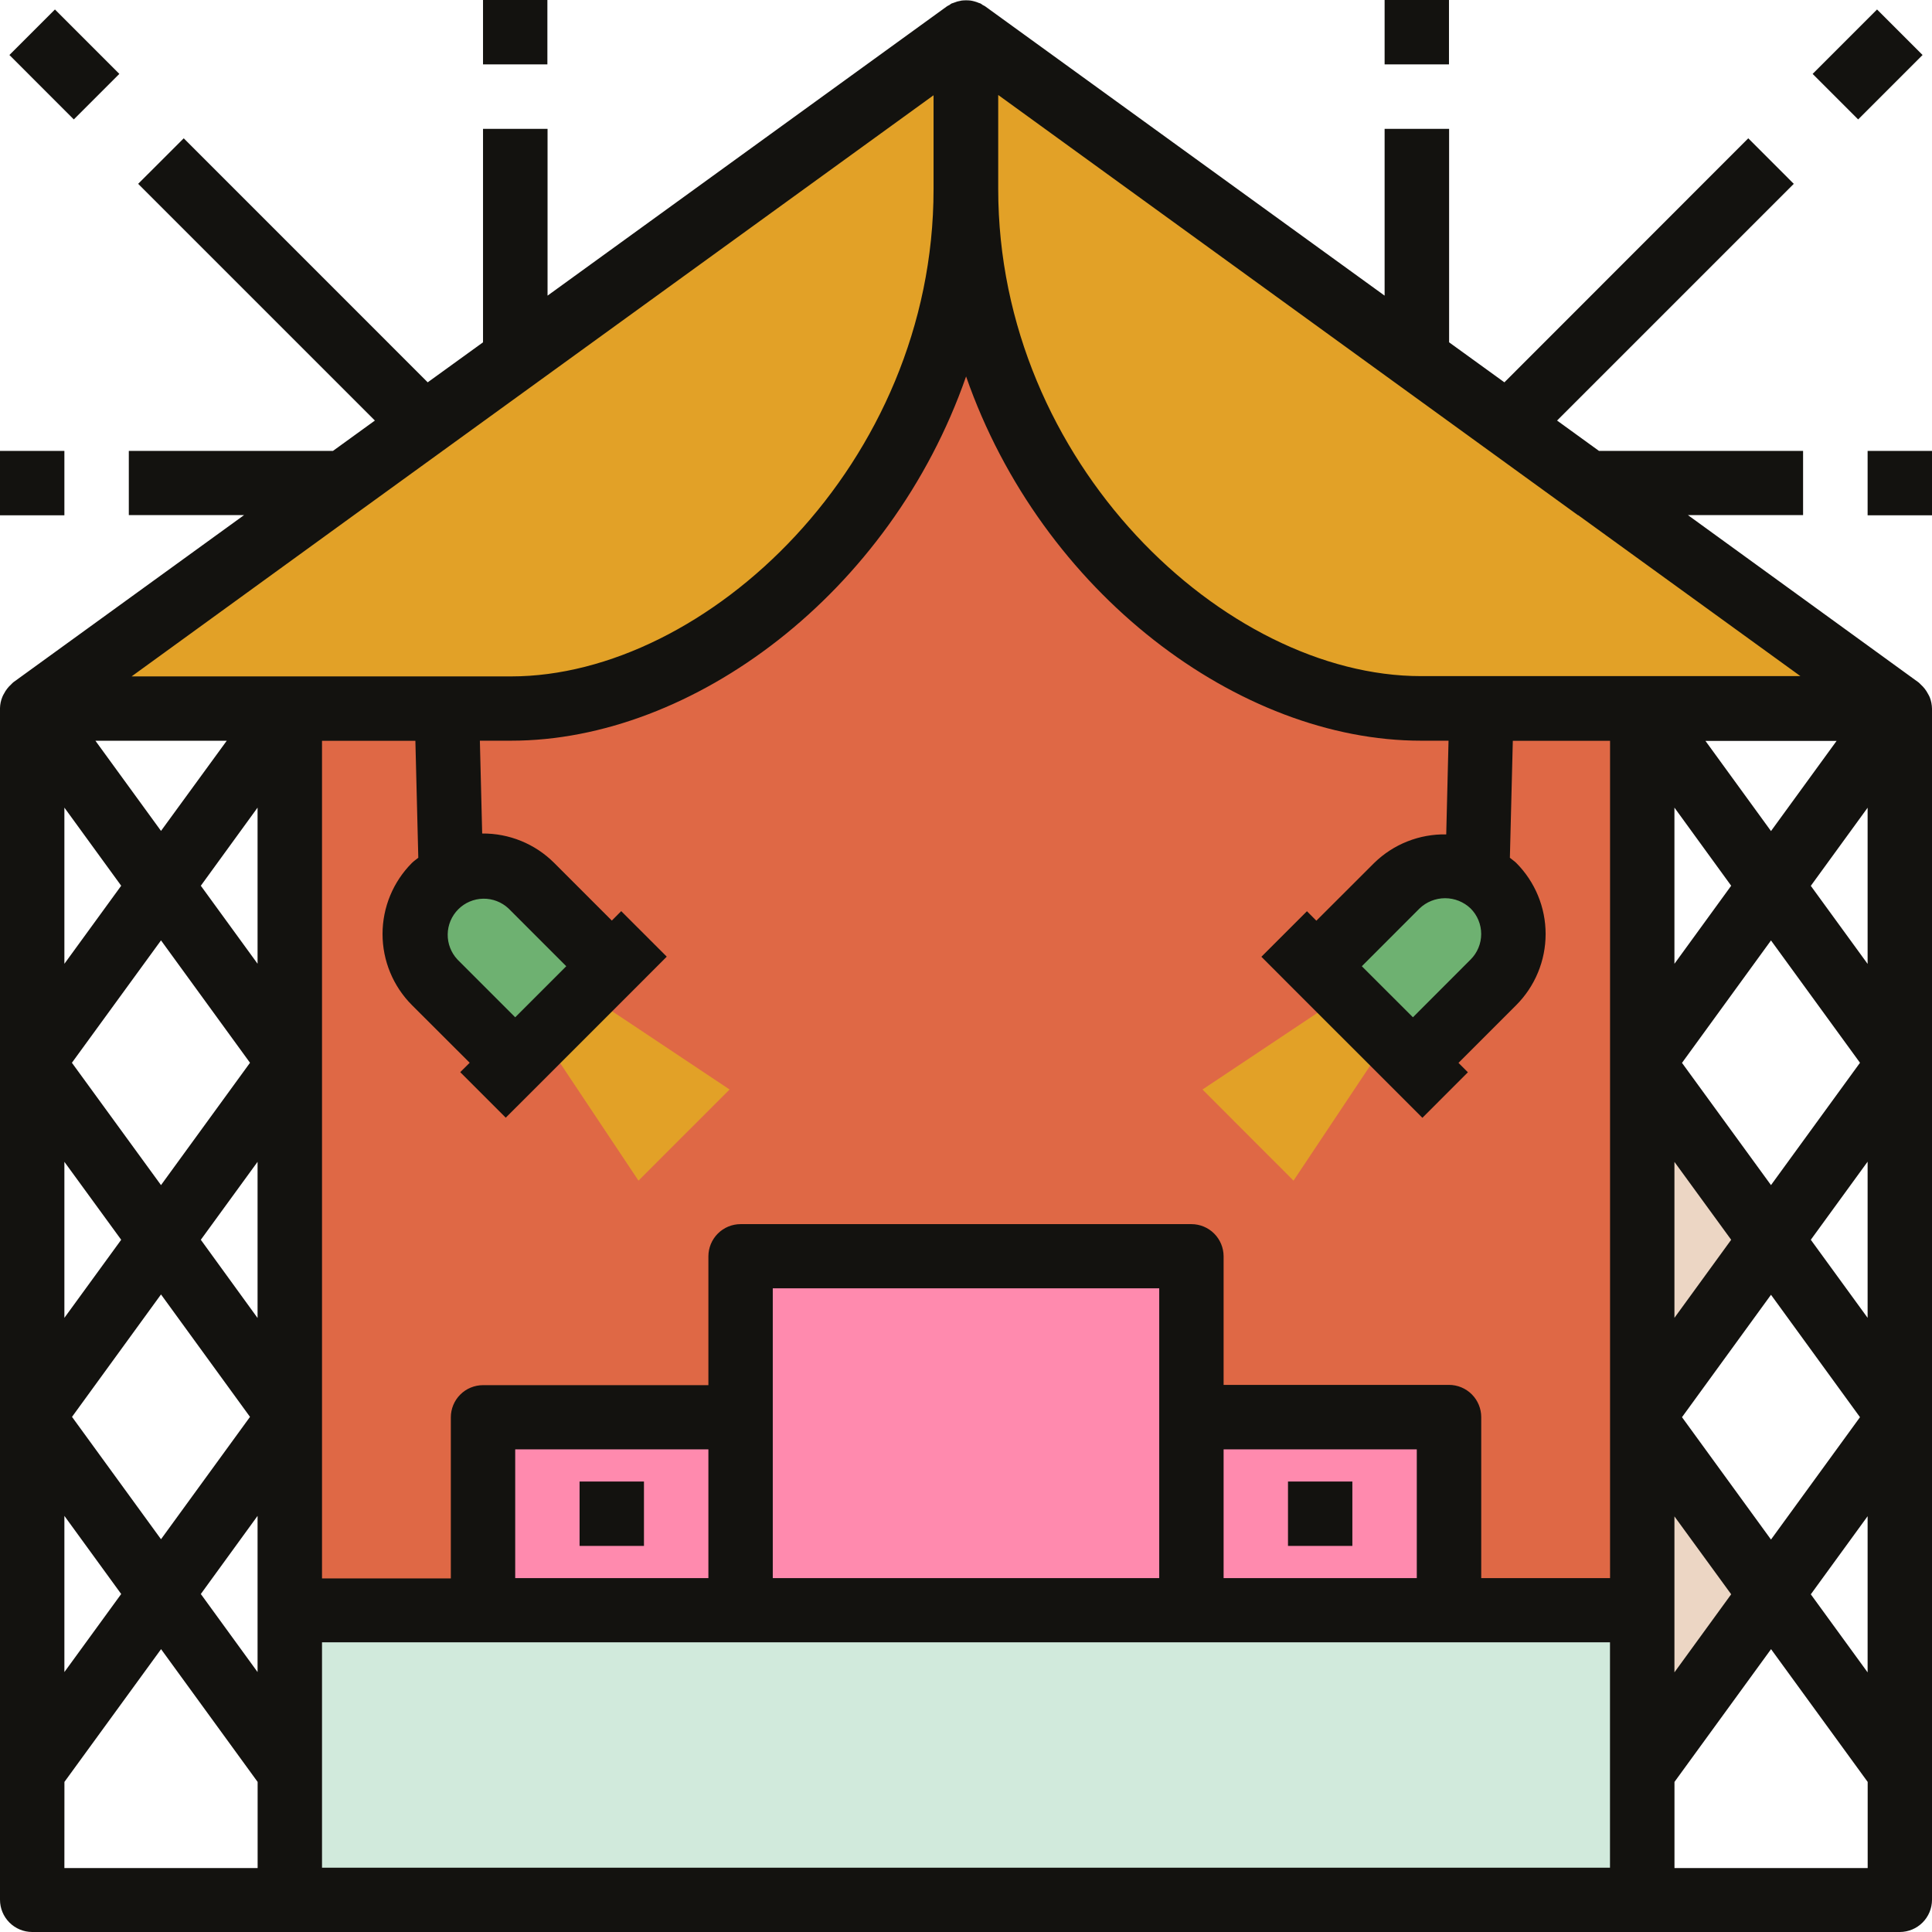 <svg xmlns:xlink="http://www.w3.org/1999/xlink" xmlns="http://www.w3.org/2000/svg" width="92" height="92" viewBox="0 0 92 92" fill="none">
<path d="M70.54 33.748H67.659C57.071 33.748 46.001 22.684 46.001 9.017C46.001 22.673 34.94 33.748 24.341 33.748H13.806V76.687H23.006V67.485H35.266V59.827H56.734V67.496H69.005V76.687H78.204V33.748H70.54ZM24.534 50.607L20.699 46.772C20.124 46.155 19.812 45.339 19.827 44.495C19.842 43.652 20.184 42.848 20.781 42.252C21.378 41.656 22.182 41.316 23.025 41.302C23.868 41.288 24.684 41.602 25.3 42.178L29.135 46.011L24.534 50.607ZM71.112 46.777L67.279 50.607L62.684 46.011L66.513 42.178C67.128 41.593 67.947 41.271 68.795 41.282C69.644 41.293 70.454 41.635 71.054 42.235C71.654 42.835 71.996 43.646 72.007 44.494C72.017 45.343 71.696 46.162 71.112 46.777Z" fill="#DF6845"/>
<path d="M56.734 59.814H35.266V67.483V76.684H56.734V67.483V59.814Z" fill="#FF8AAE"/>
<path d="M68.999 67.483H56.734V76.684H68.999V67.483Z" fill="#FF8AAE"/>
<path d="M35.266 67.483H23.001V76.684H35.266V67.483Z" fill="#FF8AAE"/>
<path d="M84.333 59.048L78.199 50.612V67.483L84.333 59.048Z" fill="#ECD6C4"/>
<path d="M78.199 84.353L84.333 75.918L78.199 67.483V76.684V84.353Z" fill="#ECD6C4"/>
<path d="M21.276 33.748H24.341C34.932 33.748 46.001 22.684 46.001 9.017V1.541L16.356 23.011L1.533 33.748H21.286H21.276Z" fill="#E2A127"/>
<path d="M75.133 23.005H75.644L46.001 1.536V9.012C46.001 22.668 57.063 33.742 67.659 33.742H90.467L75.644 23.005H75.133Z" fill="#E2A127"/>
<path d="M20.699 42.178C20.089 42.788 19.747 43.615 19.747 44.477C19.747 45.34 20.089 46.167 20.699 46.777L24.534 50.608L29.135 46.005L25.3 42.178C24.998 41.875 24.64 41.635 24.245 41.471C23.85 41.307 23.427 41.223 22.999 41.223C22.572 41.223 22.149 41.307 21.754 41.471C21.359 41.635 21.001 41.875 20.699 42.178Z" fill="#6EB171"/>
<path d="M71.112 46.777C71.696 46.162 72.018 45.343 72.007 44.494C71.996 43.646 71.654 42.835 71.055 42.235C70.454 41.635 69.644 41.293 68.795 41.282C67.947 41.272 67.128 41.593 66.513 42.178L62.684 46.011L67.279 50.607L71.112 46.777Z" fill="#6EB171"/>
<path d="M78.202 76.684H13.801V90.488H78.202V76.684Z" fill="#D1EADC"/>
<path d="M61.596 56.221L57.261 51.882L63.766 47.544L65.934 49.714L61.596 56.221Z" fill="#E2A127"/>
<path d="M34.742 51.882L30.404 56.221L26.066 49.714L28.234 47.544L34.742 51.882Z" fill="#E2A127"/>
<path d="M91.892 33.2C91.868 33.146 91.841 33.093 91.81 33.042C91.724 32.875 91.608 32.725 91.468 32.599C91.431 32.568 91.405 32.528 91.365 32.499L80.377 24.528H85.861V21.472H76.142L74.146 20.026L85.418 8.754L83.251 6.586L71.638 18.206L69.005 16.301V6.135H65.934V14.078L46.899 0.292C46.865 0.269 46.828 0.258 46.791 0.235C46.755 0.211 46.733 0.187 46.697 0.169C46.66 0.15 46.639 0.153 46.612 0.14C46.543 0.11 46.472 0.085 46.399 0.066C46.339 0.049 46.277 0.036 46.215 0.026C46.076 0.011 45.937 0.011 45.798 0.026C45.727 0.038 45.657 0.053 45.588 0.071C45.522 0.092 45.459 0.113 45.393 0.14C45.327 0.166 45.332 0.156 45.303 0.171C45.274 0.187 45.24 0.219 45.206 0.24C45.172 0.261 45.135 0.271 45.101 0.295L26.074 14.078V6.135H23.001V16.301L20.367 18.206L8.749 6.586L6.579 8.754L17.852 20.026L15.855 21.472H6.134V24.528H11.623L0.635 32.489C0.595 32.518 0.569 32.557 0.532 32.589C0.392 32.714 0.276 32.864 0.19 33.032C0.159 33.082 0.133 33.135 0.111 33.19C0.042 33.357 0.005 33.535 0 33.716V90.464C-5.984e-07 90.871 0.161 91.261 0.449 91.549C0.736 91.837 1.126 91.999 1.533 92H90.467C90.874 91.999 91.264 91.837 91.551 91.549C91.839 91.261 92 90.871 92 90.464V33.748C91.997 33.56 91.961 33.375 91.892 33.2ZM19.78 35.276L19.919 40.845C19.819 40.929 19.711 40.998 19.616 41.092C18.72 41.991 18.216 43.208 18.216 44.477C18.216 45.747 18.72 46.964 19.616 47.862L22.366 50.608L21.916 51.055L24.083 53.223L25.619 51.69L30.217 47.091L31.75 45.555L29.582 43.387L29.135 43.837L26.385 41.087C25.936 40.639 25.401 40.284 24.814 40.045C24.226 39.805 23.596 39.685 22.961 39.691L22.851 35.271H24.344C32.983 35.271 42.401 28.263 46.004 17.926C49.604 28.263 59.023 35.271 67.661 35.271H68.978L68.868 39.733C68.236 39.721 67.608 39.834 67.02 40.067C66.432 40.299 65.897 40.646 65.444 41.087L62.684 43.843L62.236 43.392L60.066 45.56L61.599 47.096L66.2 51.695L67.733 53.229L69.9 51.061L69.452 50.613L72.202 47.862C73.098 46.964 73.601 45.746 73.601 44.477C73.601 43.208 73.098 41.991 72.202 41.092C72.107 40.998 71.997 40.932 71.899 40.847L72.039 35.276H76.669V75.149H70.535V67.483C70.535 67.075 70.373 66.685 70.085 66.397C69.797 66.109 69.407 65.947 68.999 65.947H58.267V59.828C58.267 59.421 58.105 59.03 57.818 58.742C57.531 58.455 57.141 58.292 56.734 58.292H35.266C34.859 58.292 34.469 58.455 34.182 58.742C33.895 59.03 33.733 59.421 33.733 59.828V65.96H23.001C22.799 65.96 22.6 66 22.413 66.077C22.227 66.154 22.058 66.267 21.916 66.41C21.773 66.553 21.661 66.722 21.584 66.908C21.507 67.095 21.468 67.294 21.468 67.496V75.162H15.334V35.276H19.78ZM21.784 45.692C21.479 45.366 21.312 44.934 21.319 44.488C21.326 44.041 21.507 43.615 21.823 43.299C22.138 42.983 22.564 42.803 23.011 42.795C23.457 42.788 23.889 42.955 24.215 43.26L26.965 46.011L24.534 48.442L21.784 45.692ZM67.282 48.442L64.849 46.011L67.598 43.26C67.925 42.947 68.361 42.772 68.814 42.772C69.267 42.772 69.702 42.947 70.029 43.26C70.189 43.42 70.316 43.609 70.402 43.818C70.489 44.027 70.533 44.25 70.533 44.476C70.533 44.702 70.489 44.926 70.402 45.134C70.316 45.343 70.189 45.532 70.029 45.692L67.282 48.442ZM82.437 42.178L79.735 45.895V38.458L82.437 42.178ZM79.735 55.328L82.437 59.037L79.735 62.754V55.328ZM80.095 50.613L84.333 44.783L88.571 50.608L84.333 56.434L80.095 50.613ZM86.229 42.183L88.934 38.463V45.9L86.229 42.183ZM84.333 39.575L81.212 35.281H87.457L84.333 39.575ZM33.733 75.149H24.534V69.016H33.733V75.149ZM55.201 75.149H36.799V61.347H55.201V75.149ZM58.267 69.016H67.466V75.149H58.267V69.016ZM3.066 38.458L5.771 42.178L3.066 45.895V38.458ZM7.667 44.78L11.905 50.608L7.667 56.434L3.424 50.608L7.667 44.78ZM12.265 45.892L9.563 42.178L12.265 38.458V45.892ZM12.265 55.325V62.762L9.563 59.037L12.265 55.325ZM7.667 39.567L4.543 35.273H10.798L7.667 39.567ZM3.066 55.325L5.771 59.037L3.066 62.754V55.325ZM3.066 72.185L5.771 75.905L3.066 79.622V72.185ZM3.429 67.47L7.667 61.64L11.905 67.47L7.667 73.297L3.429 67.47ZM12.265 72.185V79.622L9.563 75.905L12.265 72.185ZM15.334 78.204H76.666V88.939H15.334V78.204ZM79.735 76.687V72.209L82.437 75.918L79.735 79.635V76.687ZM80.095 67.485L84.333 61.656L88.571 67.485L84.333 73.312L80.095 67.485ZM88.934 72.201V79.637L86.229 75.92L88.934 72.201ZM86.229 59.037L88.934 55.318V62.754L86.229 59.037ZM85.734 32.196H67.659C58.351 32.196 47.534 22.065 47.534 9.001V4.523L75.133 24.528H75.147L85.734 32.196ZM16.856 24.528L44.455 4.536V9.015C44.455 22.078 33.638 32.21 24.331 32.21H6.266L16.856 24.528ZM3.068 84.853L7.67 78.531L12.268 84.853V88.955H3.066L3.068 84.853ZM79.737 88.955V84.853L84.336 78.531L88.937 84.853V88.955H79.737Z" fill="#13120F"/>
<path d="M26.066 0H23.001V3.066H26.066V0Z" fill="#13120F"/>
<path d="M2.616 0.451L0.448 2.619L3.515 5.687L5.683 3.519L2.616 0.451Z" fill="#13120F"/>
<path d="M3.066 21.472H0V24.538H3.066V21.472Z" fill="#13120F"/>
<path d="M68.999 0H65.934V3.066H68.999V0Z" fill="#13120F"/>
<path d="M89.383 0.451L86.316 3.519L88.484 5.687L91.551 2.619L89.383 0.451Z" fill="#13120F"/>
<path d="M92 21.472H88.934V24.538H92V21.472Z" fill="#13120F"/>
<path d="M30.665 70.549H27.599V73.615H30.665V70.549Z" fill="#13120F"/>
<path d="M64.398 70.549H61.333V73.615H64.398V70.549Z" fill="#13120F"/>
</svg>